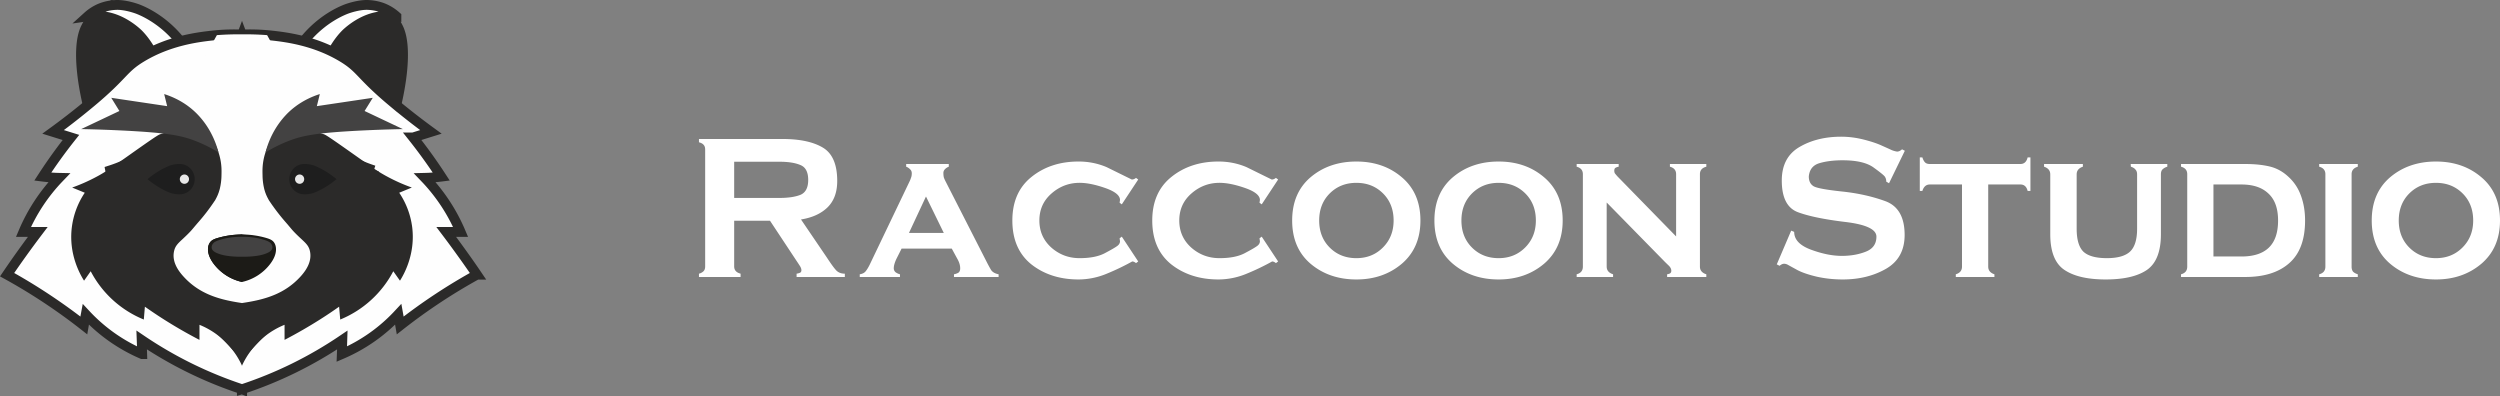 <svg xmlns="http://www.w3.org/2000/svg" width="227" height="36" fill="none" viewBox="0 0 227 36">
    <rect x="0" y="0" width="227" height="36" fill="#808080" stroke="none"/>
    <path fill="#2B2A29" d="M29.239 4.88s.315-.554.807-1.187c.476-.607.933-1.18 1.664-1.688a5.57 5.57 0 0 1 1.484-.73c.666-.21 1.569-.493 2.36-.093.594.297.87.854 1.01 1.14 1.11 2.231-.042 6.91-.2 7.533a9.949 9.949 0 0 1-2.796-.887c-2.435-1.2-3.758-3.121-4.329-4.088z"/>
    <path fill="#FEFEFE" d="M27.23 4.203a9.932 9.932 0 0 1 1.922-2.04c.322-.258 1.198-.921 2.314-1.348.056-.02 1.067-.397 1.943-.367.023 0 .04.004.056.004.719.036 1.24.243 1.388.306.529.224.906.517 1.14.727a5.483 5.483 0 0 0-.821-.053c-.043 0-.604.01-1.192.16-1.48.377-2.546 1.444-2.615 1.514-.673.687-1.123 1.514-1.36 1.954l-.078.146-2.698-1.003z"/>
    <path stroke="#2B2A29" stroke-width=".893" d="M27.23 4.203a9.932 9.932 0 0 1 1.922-2.04c.322-.258 1.198-.921 2.314-1.348.056-.02 1.067-.397 1.943-.367.023 0 .04.004.056.004.719.036 1.24.243 1.388.306.529.224.906.517 1.14.727a5.483 5.483 0 0 0-.821-.053c-.043 0-.604.01-1.192.16-1.48.377-2.546 1.444-2.615 1.514-.673.687-1.123 1.514-1.36 1.954l-.078.146-2.698-1.003z"/>
    <path fill="#1D1D1D" d="M21.963 25.604v-4.312c.758-.003 1.52.11 2.248.324.22.067.45.147.607.317.141.15.214.356.237.563.055.527-.194 1.04-.512 1.46a4.408 4.408 0 0 1-2.58 1.648z"/>
    <path fill="#2B2A29" d="M14.713 4.88s-.318-.554-.81-1.187c-.476-.607-.933-1.18-1.661-1.688a5.57 5.57 0 0 0-1.484-.73c-.666-.21-1.572-.493-2.363-.093-.59.297-.866.854-1.01 1.14-1.11 2.231.045 6.91.203 7.533a9.899 9.899 0 0 0 2.793-.887c2.435-1.2 3.761-3.121 4.332-4.088z"/>
    <path fill="#FEFEFE" d="M16.718 4.203a9.844 9.844 0 0 0-1.92-2.04c-.325-.258-1.198-.921-2.314-1.348-.06-.02-1.067-.397-1.946-.367-.02 0-.04.004-.053.004a4.17 4.17 0 0 0-1.392.306 4.09 4.09 0 0 0-1.135.727c.21-.03.489-.056.82-.053.04 0 .604.01 1.188.16 1.48.377 2.55 1.444 2.62 1.514.672.687 1.122 1.514 1.358 1.954.046.09.076.14.08.146l2.694-1.003z"/>
    <path stroke="#2B2A29" stroke-width=".893" d="M16.718 4.203a9.844 9.844 0 0 0-1.92-2.04c-.325-.258-1.198-.921-2.314-1.348-.06-.02-1.067-.397-1.946-.367-.02 0-.04.004-.053.004a4.17 4.17 0 0 0-1.392.306 4.09 4.09 0 0 0-1.135.727c.21-.03.489-.056.82-.053.04 0 .604.01 1.188.16 1.48.377 2.55 1.444 2.62 1.514.672.687 1.122 1.514 1.358 1.954.046.09.076.14.08.146l2.694-1.003z"/>
    <path fill="#FEFEFE" d="M21.985 35.348l-.01-.004-.013.004v-.007a36.8 36.8 0 0 1-9.098-4.468c.016.426.033.853.046 1.28a15.198 15.198 0 0 1-5.12-3.608c-.063.337-.122.67-.18 1.004a51.573 51.573 0 0 0-3.28-2.371 50.88 50.88 0 0 0-3.685-2.237 92.212 92.212 0 0 1 2.786-3.882H2.128a16.27 16.27 0 0 1 3.24-4.911 14.166 14.166 0 0 1-1.487-.11 46.603 46.603 0 0 1 2.56-3.558l-1.618-.504c.84-.61 2.07-1.537 3.505-2.738 2.931-2.45 2.816-2.997 4.493-4.018 2.498-1.517 5.088-1.837 6.38-1.984 1.136-.13 2.095-.13 2.774-.1.676-.03 1.638-.03 2.774.1 1.29.147 3.88.467 6.38 1.984 1.674 1.02 1.562 1.568 4.493 4.018a66.531 66.531 0 0 0 3.502 2.738l-1.614.504a46.73 46.73 0 0 1 2.56 3.558c-.414.053-.916.096-1.49.11a16.296 16.296 0 0 1 3.243 4.912h-1.304c.447.59.896 1.2 1.346 1.827.502.693.981 1.377 1.44 2.054a51.565 51.565 0 0 0-6.965 4.608c-.058-.334-.12-.667-.18-1.004a15.21 15.21 0 0 1-5.123 3.608c.017-.427.033-.854.046-1.28a36.696 36.696 0 0 1-9.098 4.468v.007zm11.957-19.88c-3.473-1.124-5.75-3.355-6.948-4.526-2.797-2.74-4.257-5.742-5.019-7.776-.761 2.034-2.222 5.035-5.021 7.776-1.195 1.17-3.473 3.402-6.945 4.525.279 1.467.856 3.812 1.959 6.232a13.578 13.578 0 0 0 2.156 3.332c1.159 1.307 2.075 1.814 3.414 2.83a29.46 29.46 0 0 1 4.437 4.185 29.307 29.307 0 0 1 4.438-4.184c1.336-1.017 2.255-1.524 3.413-2.831a13.578 13.578 0 0 0 2.156-3.332c1.103-2.42 1.678-4.765 1.96-6.232z"/>
    <path stroke="#2B2A29" stroke-width=".893" d="M21.985 35.348l-.01-.004-.013.004v-.007a36.8 36.8 0 0 1-9.098-4.468c.016.426.033.853.046 1.28a15.198 15.198 0 0 1-5.12-3.608c-.063.337-.122.67-.18 1.004a51.573 51.573 0 0 0-3.28-2.371 50.88 50.88 0 0 0-3.685-2.237 92.212 92.212 0 0 1 2.786-3.882H2.128a16.27 16.27 0 0 1 3.24-4.911 14.14 14.14 0 0 1-1.487-.11 46.603 46.603 0 0 1 2.56-3.558l-1.618-.504c.84-.61 2.07-1.537 3.505-2.738 2.931-2.45 2.816-2.997 4.493-4.018 2.498-1.517 5.088-1.837 6.38-1.984 1.136-.13 2.095-.13 2.774-.1.676-.03 1.638-.03 2.774.1 1.29.147 3.88.467 6.38 1.984 1.674 1.02 1.562 1.568 4.493 4.018a66.531 66.531 0 0 0 3.502 2.738l-1.614.504a46.73 46.73 0 0 1 2.56 3.558c-.414.053-.916.096-1.49.11a16.296 16.296 0 0 1 3.243 4.912h-1.304c.447.59.896 1.2 1.346 1.827.502.693.981 1.377 1.44 2.054a51.565 51.565 0 0 0-6.965 4.608c-.058-.334-.12-.667-.18-1.004a15.21 15.21 0 0 1-5.123 3.608c.017-.427.033-.854.046-1.28a36.696 36.696 0 0 1-9.098 4.468v.007zm11.957-19.88c-3.473-1.124-5.75-3.355-6.948-4.526-2.797-2.74-4.257-5.742-5.019-7.776-.761 2.034-2.222 5.035-5.021 7.776-1.195 1.17-3.473 3.402-6.945 4.525.279 1.467.856 3.812 1.959 6.232a13.576 13.576 0 0 0 2.156 3.332c1.159 1.307 2.075 1.814 3.414 2.83a29.46 29.46 0 0 1 4.437 4.185 29.307 29.307 0 0 1 4.438-4.184c1.336-1.017 2.255-1.524 3.413-2.831a13.576 13.576 0 0 0 2.156-3.332c1.103-2.42 1.678-4.765 1.96-6.232z"/>
    <path fill="#2B2A29" d="M21.985 33.223l-.01-.023-.013.023v-.047a7.33 7.33 0 0 0-1.999-2.587 7.198 7.198 0 0 0-1.851-1.097v1.37a42.762 42.762 0 0 1-4.956-3.014l-.098 1.167a9.474 9.474 0 0 1-4.822-4.385c-.2.287-.404.574-.604.857-.354-.563-1.408-2.394-1.112-4.828A7.24 7.24 0 0 1 7.698 17.5c-.38-.157-.765-.313-1.146-.47.555-.197 1.395-.53 2.36-1.06.81-.447 1.29-.804 2.527-1.678 1.888-1.334 2.833-2 3.066-2.087 1.326-.494 3.709-.707 4.92.73 1.093 1.294.807 3.428.568 4.282a4.742 4.742 0 0 0-.03.1c-.243.81-.706 1.553-1.303 2.51-.912 1.46-1.326 1.691-1.48 2.465-.266 1.323.558 2.507.807 2.874 1.303 1.907 3.548 2.17 3.988 2.214.44-.043 2.685-.307 3.988-2.214.25-.367 1.073-1.55.807-2.874-.154-.774-.57-1.004-1.483-2.465-.594-.957-1.06-1.7-1.303-2.51a5.439 5.439 0 0 0-.03-.1c-.24-.854-.522-2.988.571-4.282 1.208-1.437 3.591-1.224 4.92-.73.233.086 1.175.753 3.066 2.087 1.237.874 1.716 1.23 2.527 1.677.965.53 1.802.864 2.357 1.06-.381.158-.762.314-1.146.471a7.234 7.234 0 0 1 1.182 3.158c.292 2.434-.759 4.265-1.113 4.828-.204-.283-.404-.57-.607-.857a9.514 9.514 0 0 1-4.818 4.385c-.033-.39-.07-.777-.102-1.167-.532.377-1.096.757-1.684 1.13a44.046 44.046 0 0 1-3.269 1.884v-1.37a7.207 7.207 0 0 0-1.854 1.097 7.41 7.41 0 0 0-2 2.587v.047z"/>
    <path fill="#FEFEFE" d="M19.513 18.208c-.57.86-1.086 1.49-1.46 1.917-.4.457-.585.7-.775.9-.85.897-1.3 1.09-1.46 1.724-.224.894.242 1.694.82 2.334 1.457 1.618 3.272 2.131 5.324 2.431v.004h.023v-.004c2.054-.3 3.87-.813 5.327-2.43.574-.64 1.04-1.441.817-2.335-.158-.633-.607-.827-1.46-1.724-.191-.2-.375-.443-.775-.9a18.818 18.818 0 0 1-1.46-1.917v.006c-.139-.256-.32-.566-.45-1.09a5.517 5.517 0 0 1-.145-1.224c-.01-.36-.023-.86.112-1.494.036-.173.183-.82.594-1.573 0 0 .21-.384.43-.674.853-1.14 3.21-1.387 3.502-1.414L24.253 3.19a26.239 26.239 0 0 0-2.278-.073 26.745 26.745 0 0 0-2.281.073c-1.408 2.518-2.816 5.035-4.224 7.556.295.027 2.652.274 3.505 1.414.217.29.427.674.427.674.413.753.558 1.4.594 1.573.138.634.124 1.134.115 1.494a5.55 5.55 0 0 1-.148 1.224c-.131.524-.309.834-.447 1.09l-.003-.006zm3.83 3.264l-1.368 4.108-1.372-4.108 1.372-.183 1.368.183z"/>
    <path fill="#1D1D1D" d="M21.985 25.604v-4.312a7.88 7.88 0 0 0-2.245.324c-.223.067-.45.147-.61.317a.975.975 0 0 0-.237.563c-.055.527.197 1.04.512 1.46a4.428 4.428 0 0 0 2.58 1.648z"/>
    <path fill="#1C1B17" d="M21.975 25.604a4.435 4.435 0 0 1-2.57-1.647c-.315-.42-.567-.934-.512-1.46a.975.975 0 0 1 .237-.564c.16-.17.387-.25.61-.317a7.864 7.864 0 0 1 4.47 0c.22.067.45.147.608.317.14.15.213.356.236.563.056.527-.194 1.04-.512 1.46a4.417 4.417 0 0 1-2.567 1.648z"/>
    <path fill="#434242" d="M21.976 21.499a7.298 7.298 0 0 0-1.254.097c-.184.033-.331.06-.617.143-.184.057-.384.11-.555.207a.647.647 0 0 0-.302.333.475.475 0 0 0-.023.257c.053.267.381.407.555.477.716.297 1.848.303 2.196.3.348.003 1.48-.003 2.196-.3.174-.07.499-.21.554-.477a.475.475 0 0 0-.023-.257.64.64 0 0 0-.305-.333c-.167-.097-.37-.15-.555-.207-.285-.083-.433-.11-.613-.143a7.328 7.328 0 0 0-1.254-.097zM24.11 13.846a7.804 7.804 0 0 1 .649-1.71 7.658 7.658 0 0 1 1.214-1.71c1.087-1.141 2.33-1.651 3.066-1.885-.089.367-.177.73-.27 1.097 1.694-.253 3.385-.503 5.078-.757-.246.4-.495.8-.742 1.197 1.159.55 2.314 1.097 3.473 1.644-1.569.03-2.898.087-3.91.137-3.95.203-5.165.453-6.334.89a12.53 12.53 0 0 0-2.225 1.097z"/>
    <path fill="#1E1E1E" d="M27.623 14.89c.154 0 .377.01.63.067.285.063.469.153.755.293.111.054.528.26 1.056.637.214.154.381.287.493.38a8.614 8.614 0 0 1-.493.38 7.383 7.383 0 0 1-1.056.637c-.286.14-.47.23-.755.294a2.874 2.874 0 0 1-.63.066 1.367 1.367 0 0 1-1.356-1.377c0-.76.607-1.377 1.356-1.377z"/>
    <path fill="#E8E8E8" d="M26.79 16.267a.42.42 0 0 1 .418-.423c.23 0 .413.19.413.423a.418.418 0 0 1-.413.424.42.42 0 0 1-.417-.424z"/>
    <path fill="#434242" d="M19.84 13.846a7.839 7.839 0 0 0-.653-1.71 7.441 7.441 0 0 0-1.214-1.71c-1.083-1.141-2.327-1.651-3.066-1.885.092.367.18.73.27 1.097-1.69-.253-3.384-.503-5.075-.757l.739 1.197c-1.156.55-2.314 1.097-3.47 1.644 1.57.03 2.899.087 3.91.137 3.948.203 5.166.453 6.334.89.978.367 1.733.79 2.225 1.097z"/>
    <path fill="#1E1E1E" d="M16.324 14.89c-.154 0-.374.01-.63.067-.283.063-.466.153-.755.293-.112.054-.525.26-1.054.637a7.812 7.812 0 0 0-.495.38c.111.094.279.227.495.38.529.377.942.584 1.054.637.289.14.472.23.755.294.256.056.476.066.63.066.748 0 1.355-.616 1.355-1.377 0-.76-.607-1.377-1.355-1.377z"/>
    <path fill="#E8E8E8" d="M17.162 16.267a.42.42 0 0 0-.417-.423.42.42 0 0 0-.417.423.42.42 0 0 0 .417.424.42.42 0 0 0 .417-.424z"/>
    <g fill="#fff">
        <path d="M66.663 24.192c0 .338.194.557.582.657v.301h-3.78v-.3a.902.902 0 0 0 .419-.226c.096-.1.145-.244.145-.432V13.577c0-.188-.049-.332-.145-.432-.085-.1-.225-.175-.418-.225v-.3h7.576c1.562 0 2.78.256 3.652.77.884.513 1.326 1.527 1.326 3.043 0 1.027-.297 1.828-.89 2.405-.582.563-1.381.926-2.399 1.09l2.362 3.475c.351.538.624.914.818 1.127.194.213.46.32.8.32v.3h-4.38v-.3c.098-.013.194-.038.291-.076.097-.037.146-.119.146-.244s-.06-.276-.182-.45a10.64 10.64 0 0 0-.236-.358l-2.435-3.682h-3.252v4.152zm4.106-6.219c.8 0 1.436-.094 1.908-.281.472-.2.708-.652.708-1.353 0-.714-.236-1.165-.708-1.353-.46-.2-1.096-.3-1.908-.3h-4.106v3.287h4.106zM81.863 22.576l-.473.94c-.157.338-.236.62-.236.845a.47.47 0 0 0 .163.357c.122.088.255.15.4.188v.244h-3.652v-.244c.23-.038.4-.12.51-.244.12-.138.247-.339.38-.602l3.634-7.59c.049-.1.091-.206.127-.319.049-.113.073-.25.073-.413 0-.15-.048-.27-.145-.357a.9.9 0 0 0-.364-.244v-.245h3.87v.245a.928.928 0 0 0-.345.225.475.475 0 0 0-.145.338c0 .15.012.282.036.395.036.112.097.25.182.413l3.76 7.365c.122.237.243.457.364.657.133.188.357.313.672.376v.244h-4.052v-.244c.134-.025.26-.07.382-.132.121-.075.182-.213.182-.413 0-.276-.091-.57-.273-.883l-.49-.902h-4.56zm2.216-4.734l-1.544 3.306h3.16l-1.616-3.306zM103.35 23.741l-.2.15c-.121-.1-.236-.15-.345-.15-.763.426-1.563.808-2.399 1.146a6.677 6.677 0 0 1-2.47.488c-1.696 0-3.125-.457-4.288-1.371-1.15-.927-1.726-2.254-1.726-3.983 0-1.703.575-3.018 1.726-3.945 1.163-.94 2.592-1.41 4.288-1.41.896 0 1.744.17 2.543.508l2.29 1.127a.59.59 0 0 0 .38-.15l.2.15-1.49 2.255-.199-.15.036-.245c0-.413-.448-.776-1.344-1.09-.896-.313-1.671-.47-2.326-.47-.968 0-1.822.327-2.561.978-.727.639-1.09 1.453-1.09 2.442 0 .99.363 1.81 1.09 2.461.726.639 1.58.958 2.561.958.957 0 1.72-.15 2.29-.45.569-.301.938-.514 1.108-.64.182-.124.272-.275.272-.45l-.036-.263.2-.15 1.49 2.254zM116.053 23.741l-.2.15c-.121-.1-.236-.15-.345-.15-.763.426-1.562.808-2.398 1.146a6.676 6.676 0 0 1-2.471.488c-1.696 0-3.125-.457-4.288-1.371-1.15-.927-1.726-2.254-1.726-3.983 0-1.703.576-3.018 1.726-3.945 1.163-.94 2.592-1.41 4.288-1.41.896 0 1.744.17 2.544.508l2.289 1.127c.133 0 .26-.05.381-.15l.2.15-1.49 2.255-.2-.15.037-.245c0-.413-.448-.776-1.345-1.09-.896-.313-1.671-.47-2.325-.47-.97 0-1.823.327-2.562.978-.727.639-1.09 1.453-1.09 2.442 0 .99.363 1.81 1.09 2.461.727.639 1.58.958 2.562.958.957 0 1.72-.15 2.289-.45.57-.301.939-.514 1.108-.64.182-.124.273-.275.273-.45l-.037-.263.2-.15 1.49 2.254zM123.16 25.375c-1.647 0-3.033-.475-4.16-1.427-1.114-.952-1.671-2.261-1.671-3.927s.557-2.974 1.671-3.926c1.127-.952 2.513-1.428 4.16-1.428 1.636 0 3.01.476 4.125 1.428 1.126.952 1.69 2.26 1.69 3.926 0 1.653-.564 2.962-1.69 3.927-1.127.952-2.501 1.427-4.124 1.427zm0-8.773c-.968 0-1.774.32-2.416.958-.642.639-.962 1.46-.962 2.461 0 1.002.32 1.823.962 2.461.642.639 1.448.958 2.417.958.957 0 1.756-.319 2.398-.958.654-.651.981-1.471.981-2.46 0-1.003-.321-1.823-.963-2.462-.642-.639-1.447-.958-2.416-.958zM136.077 25.375c-1.647 0-3.034-.475-4.16-1.427-1.115-.952-1.672-2.261-1.672-3.927s.557-2.974 1.672-3.926c1.126-.952 2.513-1.428 4.16-1.428 1.635 0 3.01.476 4.124 1.428 1.127.952 1.69 2.26 1.69 3.926 0 1.653-.563 2.962-1.69 3.927-1.126.952-2.501 1.427-4.124 1.427zm0-8.773c-.969 0-1.774.32-2.416.958-.642.639-.963 1.46-.963 2.461 0 1.002.32 1.823.963 2.461.642.639 1.447.958 2.416.958.957 0 1.756-.319 2.398-.958.654-.651.981-1.471.981-2.46 0-1.003-.32-1.823-.963-2.462-.642-.639-1.447-.958-2.416-.958zM145.887 24.21c0 .339.193.57.581.696v.244h-3.307v-.244c.376-.1.564-.332.564-.695v-8.398c0-.35-.188-.576-.564-.676v-.245h3.816v.245a.811.811 0 0 0-.31.112c-.06.05-.09.132-.09.244 0 .1.018.182.054.245a4.9 4.9 0 0 0 .237.282l5.323 5.448v-5.655c0-.35-.188-.576-.563-.676v-.245h3.306v.245c-.387.1-.581.325-.581.676v8.398c0 .338.194.57.581.695v.244h-3.56v-.244a.982.982 0 0 0 .254-.075c.084-.05.127-.132.127-.245 0-.175-.091-.344-.273-.507-.17-.163-.278-.27-.327-.32l-5.268-5.372v5.824zM171.524 16.64l-.254-.15a.732.732 0 0 0-.128-.452c-.073-.112-.412-.388-1.017-.826-.605-.439-1.545-.658-2.816-.658-.812 0-1.515.088-2.108.263-.581.175-.902.576-.962 1.203 0 .425.151.726.453.901.304.163 1.163.32 2.58.47 1.418.15 2.713.438 3.888.864 1.188.426 1.78 1.453 1.78 3.081 0 1.403-.568 2.43-1.707 3.081-1.126.64-2.428.958-3.906.958-.8 0-1.575-.08-2.325-.244-.751-.175-1.345-.375-1.781-.6-.436-.239-.72-.395-.854-.47a.753.753 0 0 0-.363-.113c-.134 0-.273.062-.418.188l-.255-.132 1.309-3.062.272.112c0 .702.509 1.24 1.526 1.616 1.017.376 1.95.564 2.798.564.8 0 1.52-.125 2.162-.376.654-.25.981-.708.981-1.371 0-.664-.944-1.109-2.834-1.334-1.877-.226-3.306-.52-4.288-.883-.98-.364-1.471-1.322-1.471-2.875 0-1.403.533-2.417 1.598-3.043 1.066-.626 2.332-.94 3.797-.94.678 0 1.363.088 2.053.263.69.176 1.248.364 1.672.564.423.188.715.32.872.395.158.062.315.106.473.131a.62.62 0 0 0 .2-.038.997.997 0 0 0 .254-.169l.254.132-1.435 2.95zM180.53 24.21c0 .339.188.57.564.696v.244h-3.507v-.244c.376-.113.563-.345.563-.695v-7.459h-2.925c-.327 0-.551.194-.673.583h-.235V14.29h.235c.061.2.14.35.237.451.097.1.242.15.436.15h8.23c.339 0 .557-.2.654-.6h.254v3.043h-.254c-.097-.389-.315-.583-.654-.583h-2.925v7.459zM196.792 15.137a1.048 1.048 0 0 0-.437.244c-.097.1-.144.25-.144.45v5.43c0 1.578-.424 2.662-1.273 3.25-.847.576-2.095.864-3.742.864-1.635 0-2.883-.288-3.742-.864-.861-.576-1.29-1.66-1.29-3.25v-5.43c0-.338-.188-.57-.564-.694v-.245h3.525v.245c-.376.125-.564.356-.564.695v4.94c0 .99.207 1.685.619 2.086.423.388 1.131.582 2.125.582.98 0 1.684-.2 2.108-.6.423-.402.636-1.09.636-2.067v-4.941c0-.188-.05-.332-.146-.432-.085-.113-.224-.2-.418-.263l-.018-.245h3.325v.245zM203.87 14.892c.847 0 1.586.075 2.216.226.63.15 1.2.463 1.708.94.52.475.902 1.057 1.144 1.746.243.677.363 1.416.363 2.217 0 1.741-.478 3.031-1.435 3.87-.945.84-2.277 1.259-3.996 1.259h-5.833v-.244c.376-.1.564-.332.564-.695v-8.398c0-.35-.188-.576-.564-.676v-.245h5.833zm-.346 8.398c1.09 0 1.914-.263 2.47-.789.57-.539.855-1.365.855-2.48 0-1.09-.29-1.904-.872-2.442-.57-.551-1.387-.827-2.453-.827h-2.543v6.538h2.543zM214.088 14.892v.245c-.375.112-.563.338-.563.676v8.398c0 .188.042.338.127.45.097.1.242.182.436.245v.244h-3.506v-.244c.375-.1.563-.332.563-.695v-8.398c0-.35-.188-.576-.563-.676v-.245h3.506zM221.186 25.375c-1.647 0-3.034-.475-4.16-1.427-1.114-.952-1.672-2.261-1.672-3.927s.558-2.974 1.671-3.926c1.127-.952 2.514-1.428 4.161-1.428 1.635 0 3.01.476 4.125 1.428 1.126.952 1.689 2.26 1.689 3.926 0 1.653-.563 2.962-1.69 3.927-1.126.952-2.501 1.427-4.124 1.427zm0-8.773c-.969 0-1.774.32-2.417.958-.64.639-.962 1.46-.962 2.461 0 1.002.321 1.823.962 2.461.643.639 1.448.958 2.417.958.957 0 1.756-.319 2.399-.958.654-.651.98-1.471.98-2.46 0-1.003-.32-1.823-.962-2.462-.643-.639-1.448-.958-2.417-.958z"/>
    </g>
</svg>
